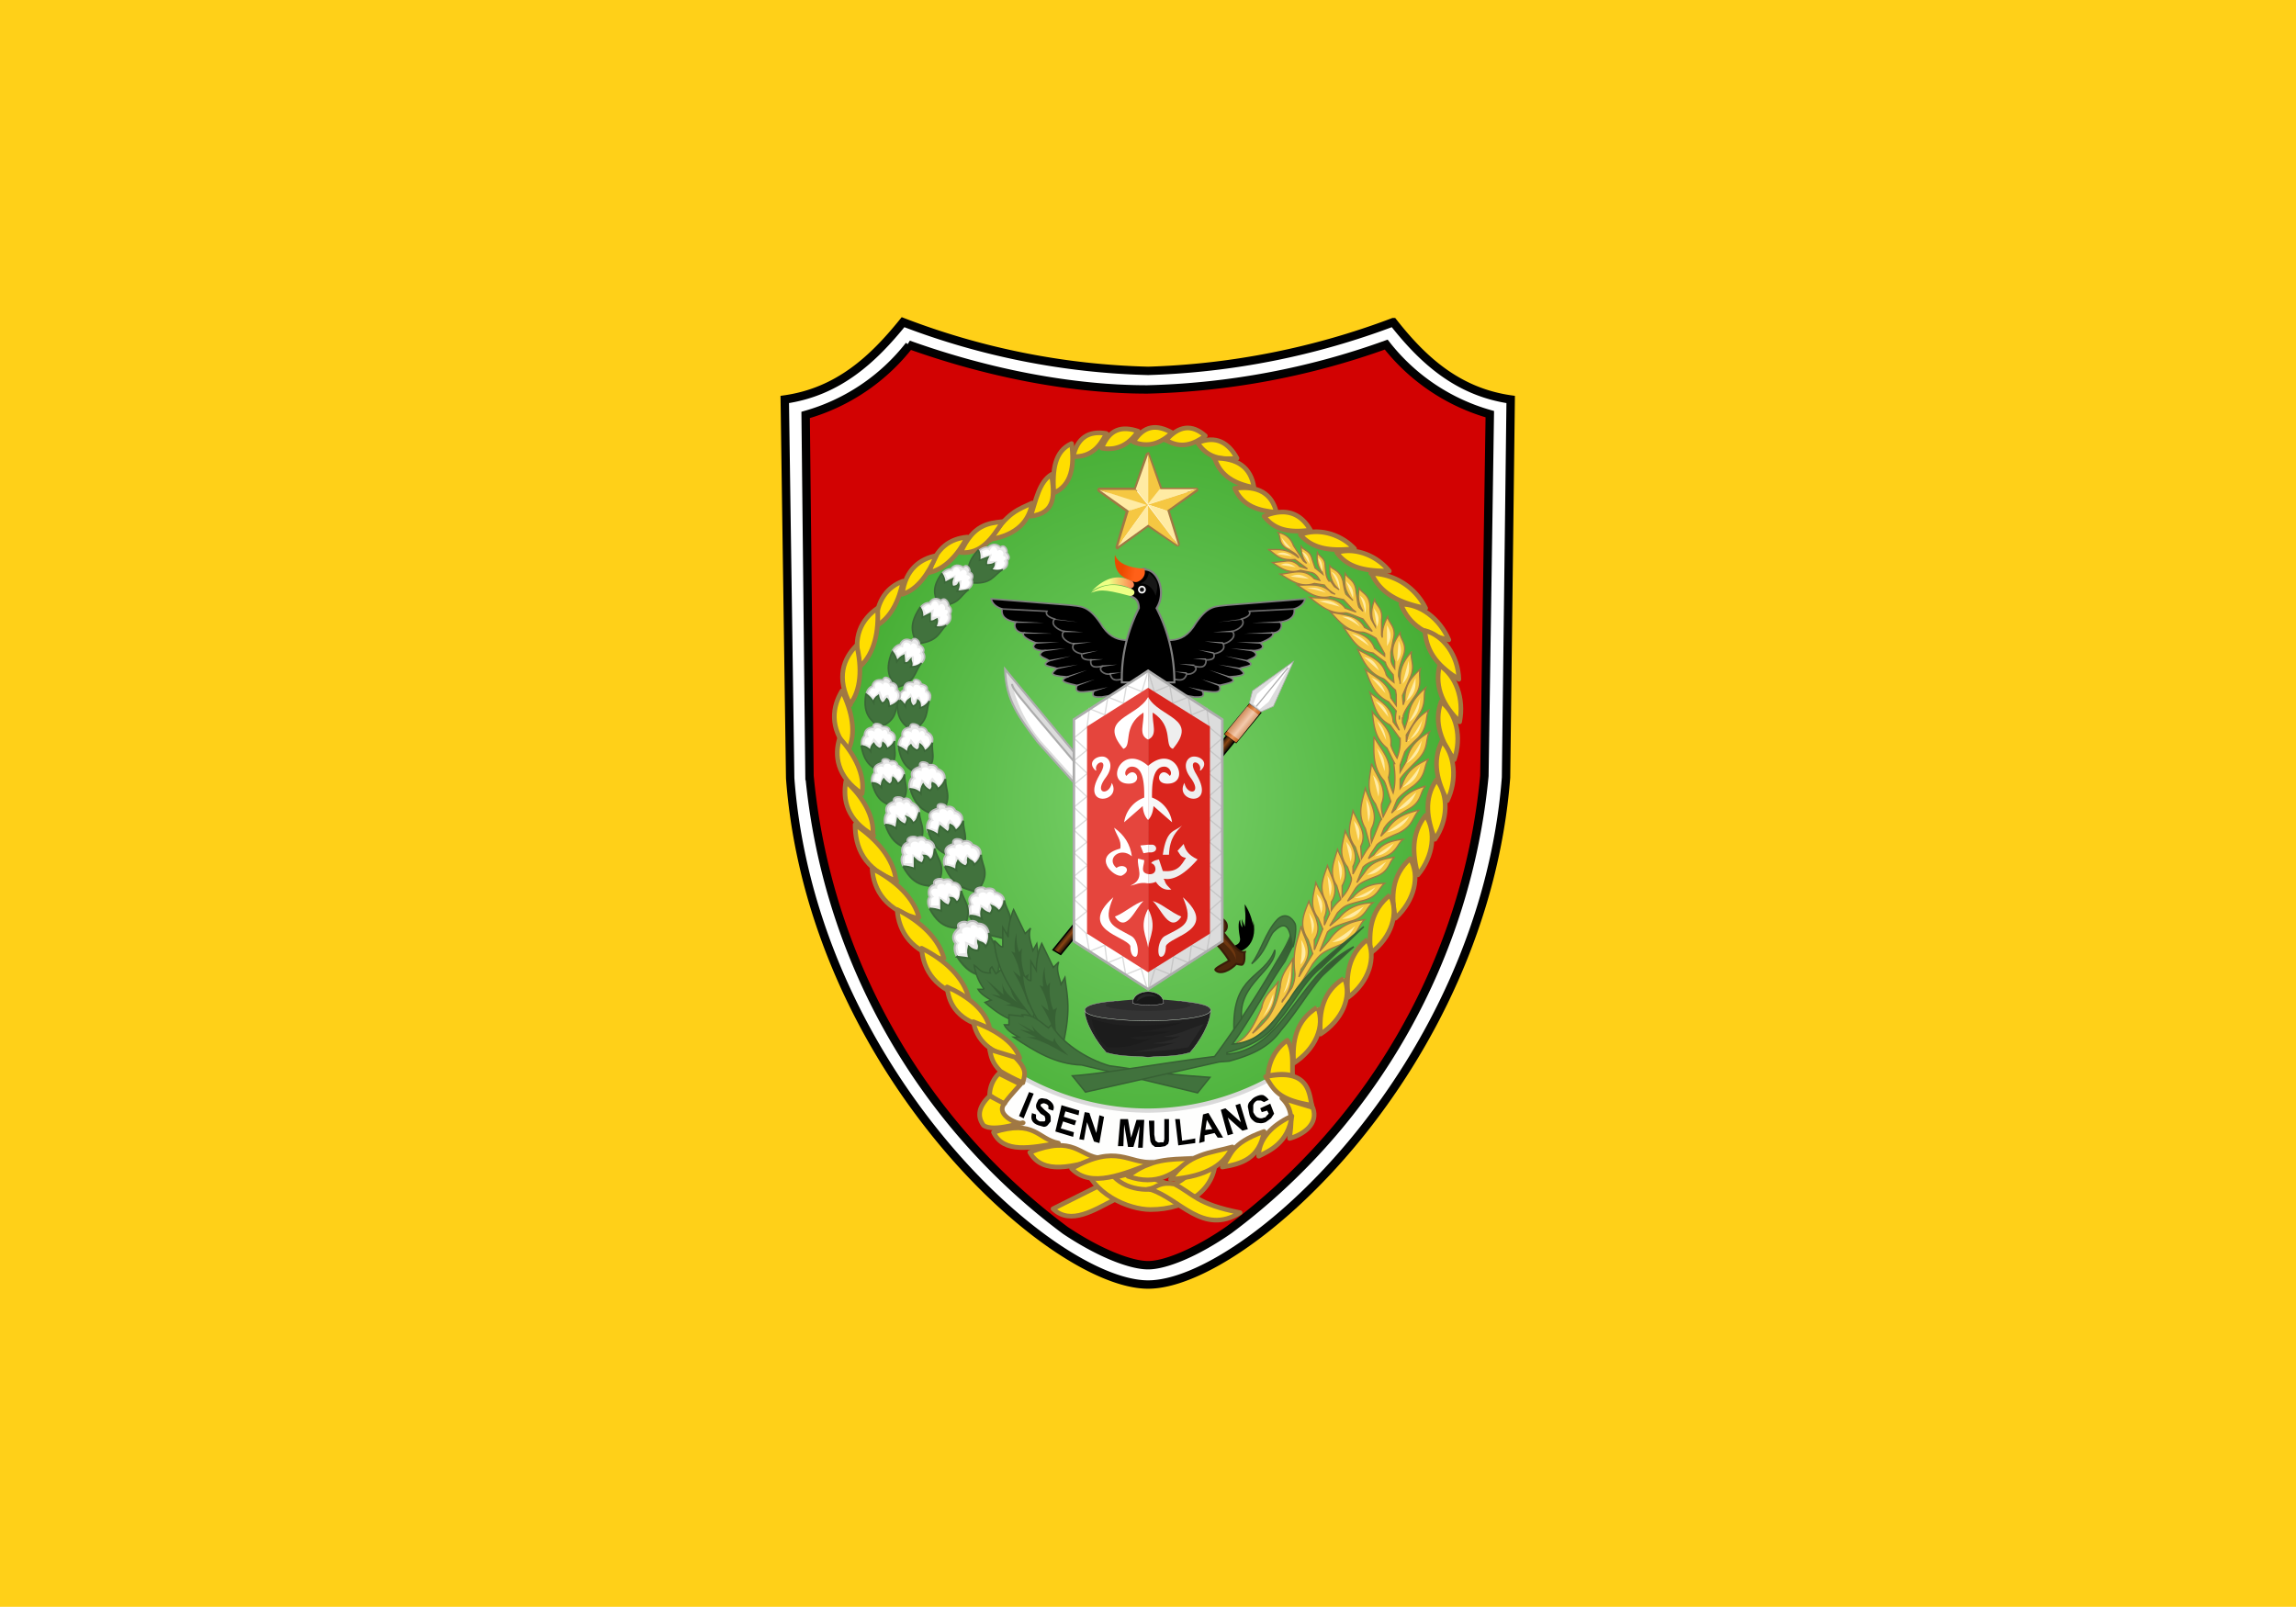 <svg viewBox="0 0 2286 1600" id="svg600" width="2286" height="1600" xmlns:xlink="http://www.w3.org/1999/xlink" xmlns="http://www.w3.org/2000/svg"><defs id="defs38"><path id="I" d="M78.8 74.7c1.2 2.3.2 5.5-2.5 7.5-.3-2.9 0-5.5 2.5-7.5"/><path id="J" d="M72.9 85.5c1 2.4-.3 5.4-3.1 7.2-.2-2.9.3-5.5 3-7.2"/><path id="K" d="M18 77.8c-4.4-1-6-3.7-6.2-6.5 3 1.5 5.5 3.8 6.1 6.5"/><path id="L" d="m-26 53-1.7 1.4L-26 56"/><path id="M" d="m-10.2 53 1.7 1.4-1.7 1.5"/><path id="N" d="M17 61.3c-.5 0-.6-1.3 0-1.8q-.4-1 1-1.4c-.3-.9 1.1-.6 1.1-.2.8-.2 1.1.3 1.2.5 1.1.4 1 1.3.7 1.9l-1.4 2.5z"/><path id="O" d="M17 60.7c.1-.4 0-1 .5-1-.7-1 .3-1.3.7-1-.1-.7.9-.6 1-.2.4-.5.9 0 .9.4.6-.3 1.3 1.1.3 1.6l-.8-1q-.4.4-.5 1l-.9-.8-.3 1.2c-.8-.2-.4-.3-1-.2"/><path id="P" d="M16.3 71.3c-.5 0-1-1.2-.5-1.8-.3-.6-.1-1.4.6-1.6-.3-.8 1-.9 1.2-.6q.9-.3 1.2.3c1.1.1 1.2 1 1 1.7l-.8 2.9z"/><path id="Q" d="M15.8 71q.7 0 1.5.3V70q.5.5 1 .6.4-.7.2-1 .5 0 .8.6c.6-.4.5-1 .6-1.5.3 1.5 1.7 2.2.2 5-1-.4-2.7.3-4.3-2.7"/><path id="R" d="M16 70.6c.1-.4-.2-1 .4-1.1-.9-.8 0-1.3.4-1-.2-.7.7-.9 1-.5.2-.6.8-.3.9.1.5-.4 1.4.9.6 1.6l-1-.7q-.2.3-.3 1l-1-.6v1.2z"/><path id="S" d="M27.6 80.6c.4.3.8.9 1.1.8v-2.5l.7 1.2a9 9 0 0 1 .7-3.5l1.5 3.1.7-.7c-.4 1 .1 2 .3 2.9l.5-.9c.3 2.5.9 4.3-.5 9.7-2.5-3.1-4.8-6.3-5-10.1"/><path id="T" d="M30 84.5q1.4 2.3 2 4.5c0-1.4-.4-2.8.1-4.1l-.5.3a7 7 0 0 1-.4-3.6l-.4.5q-.4-1.3-.3-2.5-.4 1.2-.2 2.6l-.5-.2q.9 1.4 1.2 3.3z"/><path id="U" d="M70.7 72.2c.4.7.8 1.3.3 2.7z"/><path id="V" d="M73.1 67.8c.5.6 1 1.1.6 2.6z"/><path id="W" d="M64.6 32c.5-.2 1-.4 2 .3z"/><linearGradient id="A" x1="-23.126" y1="34.377" x2="-20.246" y2="34.403" xlink:href="#F"><stop offset="0" stop-color="#edff84" id="stop4-1"/><stop offset="1" stop-color="#ff8953" id="stop6"/></linearGradient><linearGradient id="B" x1="-21.47" y1="32.771" x2="-19.821" y2="33.137" xlink:href="#F"><stop offset="0" stop-color="#ec4a00" id="stop9-8"/><stop offset="1" stop-color="#ff6018" id="stop11"/></linearGradient><linearGradient id="C" x1="319.526" y1="166.521" x2="322.69" y2="166.521" gradientTransform="matrix(.302 .226 -.355 .436 -54.5 -79.5)" xlink:href="#F"><stop offset="0" stop-color="#241205" id="stop14-0"/><stop offset=".5" stop-color="#8b4513" id="stop16"/><stop offset="1" stop-color="#241205" id="stop18"/></linearGradient><linearGradient id="D" x1="131.104" y1="130.319" x2="132.925" y2="132.14" xlink:href="#F" gradientTransform="matrix(.718 -.085 .089 .689 -113.1 -25.6)"><stop offset="0" stop-color="#be5e1a" id="stop21-9"/><stop offset=".505" stop-color="#e9965b" id="stop23"/><stop offset="1" stop-color="#be5e1a" id="stop25"/></linearGradient><linearGradient id="E" x1="184.73" y1="-2.487" x2="187.553" y2="-2.487" xlink:href="#F" gradientTransform="matrix(.571 .427 -.445 .547 -113.1 -25.6)"><stop offset="0" stop-color="#ebc3a8" stop-opacity=".5" id="stop28-9"/><stop offset=".525" stop-color="#fff" stop-opacity=".502" id="stop30"/><stop offset="1" stop-color="#ebc3a8" stop-opacity=".5" id="stop32"/></linearGradient><linearGradient id="F" gradientUnits="userSpaceOnUse"/><linearGradient id="H" x1="121.034" y1="80.967" x2="117.903" y2="86.817" gradientUnits="userSpaceOnUse"><stop offset="0" stop-color="#355d32" id="stop41"/><stop offset="1" stop-color="#41723d" id="stop43"/></linearGradient><radialGradient id="G" cx="105" cy="222.903" fx="105" fy="222.903" r="39.68" gradientTransform="matrix(1 0 0 1.206 -57.5 -206)" gradientUnits="userSpaceOnUse" spreadMethod="pad"><stop offset="0" stop-color="#7bd26c" id="stop36"/><stop offset="1" stop-color="#48af36" id="stop38"/></radialGradient></defs><g id="g1"><path id="rect40" d="M0 0h2286v1600H0z" fill="#ffd018"/></g><g id="g1991" transform="translate(777.5 316.2)scale(7.697)"><g stroke="#000000" stroke-width="1.086" id="g67"><path d="M15.8.6C12 5.3 7.5 9.6.5 10.6l.7 49C4 97 34.9 125.1 47.5 125.1S90.9 97 93.8 59.5l.6-48.9c-7-1-11.5-5.3-15.2-10a98 98 0 0 1-31.7 6.3A95 95 0 0 1 15.8.6Z" id="path63" fill="#fff" opacity=".999"/><path d="M16.6 3.6a26 26 0 0 1-13.4 9l.5 46.7a83 83 0 0 0 33.1 58.8c4.5 3 8.5 4.5 10.7 4.5S53.7 121 58 118a83 83 0 0 0 33-58.7l.7-46.8a26 26 0 0 1-13.4-9 98 98 0 0 1-30.9 5.8c-9.5 0-20.3-2-30.9-5.8Z" fill="#d20000" opacity="0.99" id="path65"/></g><path d="M36.9 18.9c-4.2 8.4-7.3 5.9-18.4 13.2C-6.7 49 20.7 84.8 30.9 97.3l-3.6 6.2a40 40 0 0 0 20.2 6.9c9.8-.8 16-4 20.2-6.9L64 97.3C74.3 84.8 101.7 48.9 76.5 32 65.4 24.8 62.3 27.3 58 19c-1.3-2.9-6.9-3.6-10.6-3.6s-9.3 1-10.6 3.6" fill="url(#G)" id="path69"/><path d="m30.7 98.1-2.9 5.7c6 3.4 12.8 5.4 19.6 5.4Q58 109 67 103.8L64.2 98a35.3 38 0 0 1-16.8 4.6A35.3 38 0 0 1 30.7 98z" opacity="0.99" stroke="#dadada" stroke-width="0.545" id="path71" fill="#fff" fill-rule="evenodd" stroke-linejoin="round"/><path d="m30.8 103.3 1.3-3.1.6.2-1.3 3.2zm1.6-.4.6.2v.5q.2.3.5.4h.5q.2 0 .2-.2v-.2l-.1-.3-.5-.3-.5-.6q-.2-.4 0-.8l.2-.4q.2-.2.5-.2l.6.1q.6.3.8.7t0 .8l-.6-.2v-.4q-.1-.2-.4-.3-.2-.1-.4 0l-.2.1v.2l.5.5.6.5q.2.2.2.5v.5l-.4.5q-.2.2-.5.2l-.7-.2q-.6-.2-.8-.6t0-1m3 2.4.8-3.4 2.3.7-.1.6-1.7-.5-.2.7 1.6.5-.2.6-1.5-.5-.3.9 1.7.5-.1.6zm3.1 1 .7-3.5.6.1.9 2.6.4-2.3.6.2-.6 3.4-.7-.2-.9-2.5-.4 2.3zm5 .9.3-3.5h1l.4 2.4.7-2.3h1l-.2 3.6h-.6l.2-2.8-.8 2.7h-.7l-.5-2.9-.1 2.8zm4-3.3h.7v1.8l.1.6q0 .2.2.3.2.2.5.1h.4l.1-.4v-2.6h.6v2.8l-.1.4-.4.3-.6.1h-.7l-.4-.3-.2-.4-.1-.9zm3.8 3.2-.4-3.4h.6l.3 2.8 1.7-.3v.6zm5.8-1h-.7l-.4-.6-1.3.3v.8l-.7.2.5-3.7.7-.2zm-1.4-1.1-.7-1.2-.2 1.3zm2 .8-.9-3.3.6-.2 2 1.8-.7-2.2.6-.2 1 3.3-.7.2-1.9-1.7.7 2.1zm4.4-3-.2-.5 1.3-.6.5 1.3-.4.6-.7.5q-.5.2-.9.1-.4 0-.7-.3-.4-.3-.5-.8l-.2-1q0-.5.4-.8.2-.3.6-.5.6-.3 1-.2.4.2.7.6l-.6.3-.4-.2h-.5q-.4.2-.5.6v.9q.3.6.6.7.4.2.8 0 .2 0 .3-.2l.3-.3-.2-.4z" opacity="0.997" id="path73"/><g fill="#ffde00" stroke="#a07843" stroke-width="0.6" id="g141" stroke-linejoin="round" fill-opacity="1"><path d="m43.2 111.3-8 4c2.3 2.2 5.4.1 8-1.2 2.5-1.1 4.5-1.3 7-2-2.3-.6-3.9-2-7-.8z" id="path75"/><path d="m39.1 109 2.8.2c2.2 6.3 12.3 3 11 .2l3.3-.5c0 3.8-3.5 6.5-8.4 6.5-2.8 0-7.7-2-8.7-6.3z" id="path77"/><path d="M47.8 112.8c3.8 1.2 6.8 6 11.6 3-5.6-1.1-6-2.4-8.5-3.7-1.7-.3-2.3.3-3.1.7zM37.8 18q.8-3.6 4.3-3c-.9 1.8-2 3-4.2 3zm3.7-1.1c1-2.5 2.6-2.9 4.7-2.2-1 1.5-2.5 2.6-4.7 2.2zm4.1-.8c1.4-2.2 3-2.3 5-1.2-1.4 1.3-3 2-5 1.2z" id="path79"/><path d="M49.8 15.9q2.5-2.9 5.1-.6c-1.5 1.1-3.1 1.7-5 .6z" id="path81"/><path d="M53.9 16.2c2.4-1 4 0 5.1 2-2 .2-3.8 0-5.1-2z" id="path83"/><path d="M56 18.2q4.6-.1 5.2 3.8c-2.4-.5-4.3-1.4-5.1-3.8zm2.7 3.9q4.5-.6 5.4 3.1c-2.3-.2-4.4-.8-5.4-3.1z" id="path85"/><path d="M62.5 25.7c2.9-1.2 4.8-.3 6 1.8-2.3.3-4.5.2-6-1.8zm4.7 2.4c2.2-.9 5.1-.2 7 1.8-2.7.3-5.3.2-7-1.8zm4.7 2.3c2.3-.7 5.1.3 6.8 2.4-2.8 0-5.3-.3-6.8-2.4zm4.4 2.7a8 8 0 0 1 7.1 4.5c-3-.6-5.8-1.7-7-4.5z" id="path87"/><path d="M80.2 37.1c2.4-.1 5 1.8 6.2 4.6-2.7-.6-5.1-1.8-6.2-4.6z" id="path89"/><path d="M83.3 40.5c2.4.6 4.3 3.2 4.4 6.3-2.4-1.5-4.2-3.3-4.4-6.3z" id="path91"/><path d="M85.2 45c2.1 1.3 3.2 4.3 2.6 7.3-2-2-3.3-4.3-2.6-7.3zm.2 4.7c2 1.5 2.7 4.6 1.7 7.5-1.6-2.3-2.7-4.7-1.7-7.5z" id="path93"/><path d="M85.5 54.8c1.7 1.7 2 5 .7 7.7-1.3-2.5-2-5-.7-7.7zm-.7 5c1.6 2 1.5 5.2-.2 7.7-1-2.6-1.5-5.2.2-7.7zm-1.4 4.6c1.4 2.1 1 5.3-1 7.7-.7-2.7-.9-5.3 1-7.7zm-2 5.6c1.3 2.2.6 5.4-1.9 7.7-.6-2.8-.5-5.5 1.9-7.7z" id="path95"/><use xlink:href="#I" id="use97" x="0" y="0" width="100%" height="100%"/><use xlink:href="#I" x="-2.925" y="5.749" id="use99" width="100%" height="100%"/><use xlink:href="#J" id="use101" x="0" y="0" width="100%" height="100%"/><use xlink:href="#J" x="-3.469" y="3.767" id="use103" width="100%" height="100%"/><path d="M65.5 93.5a6 6 0 0 0-2.5 4.6q2-.4 3.2 0c-.1-1.6.2-3.2-.7-4.6zm-2.7 4.7c5.8-1.2 5.5 2.6 5.9 3.7-4.6-.7-5-2.2-6-3.7z" id="path105"/><path d="M64.8 101c1.6 1.5 1.2 3.4 1 5.2 1.8-.5 3.8-1.9 3-4zM35.3 22.7c2.3-1 2.7-3.5 2.3-6.4-2.2 1-2.5 3.4-2.3 6.4zm-3 3c3.3-.4 3.1-2.8 2.7-5.4-1.6 1-2 3.3-2.7 5.4zm-5.2 3c3.5-.6 5-2.4 5.4-4.7-1.7.8-3.3 1.2-5.4 4.8z" id="path107"/><path d="M23.3 30.3c1.6-3.5 3.5-3.7 5.4-3.9-1.4 2.2-2.8 4.2-5.4 4zM19.2 33c.8-3.3 2.8-4.4 4.9-4.6-1.2 2.3-2.9 4.2-5 4.6z" id="path109"/><path d="M15.7 35.8c.4-3.3 2.4-4.6 4.4-5-1 2.3-2.4 4.4-4.4 5zm-3.4 4c0-3.3 1.6-5 3.5-5.7-.5 2.5-1.6 4.8-3.5 5.8z" id="path111"/><path d="M10.3 45c-1.2-3.7.2-6 2.2-7.4.2 3-.4 5.8-2.2 7.5z" id="path113"/><path d="M9 50.1c-1.9-3.5-.9-6 .8-7.7.7 2.9.6 5.8-.9 7.7zM8.7 56c-2.5-3-2-5.7-.8-7.7 1.3 2.6 1.9 5.5.8 7.7z" id="path115"/><path d="M10.5 61.6c-3.3-2.2-3.6-5-2.9-7.2 2 2.2 3.3 4.8 2.9 7.2z" id="path117"/><path d="M12 67c-3.5-2-4-4.6-3.6-7 2.2 2 3.7 4.5 3.5 7zm3 5.9c-4.3-1.5-5.4-4.4-5.4-7.3 2.8 1.9 5 4.4 5.3 7.3z" id="path119"/><use xlink:href="#K" id="use121" x="0" y="0" width="100%" height="100%"/><use xlink:href="#K" x="3.235" y="5.294" id="use123" width="100%" height="100%"/><use xlink:href="#K" x="6.397" y="10.294" id="use125" width="100%" height="100%"/><path d="M27 91.9c-4-.8-5.3-3-5.5-5.3 2.7 1.2 5 3 5.5 5.3z" id="path127"/><path d="M30.9 95.8c-4-.4-5.6-2.5-6-4.7 2.7 1 5.2 2.5 6 4.7z" id="path129"/><path d="M27 94.7c.2.9.3 1.7 1.4 2.8q1.3.8 2.9 1.5c.2-1 .7-1.6-1-3.3z" id="path131"/><path d="M28.2 97.8a4 4 0 0 0-1.2 2.8s1.8 1.3 2 1c0-.2 2-2.4 2-2.4z" id="path133"/><path d="M27 100.7q-2.1 2-.8 3.8c1.3 1 5.6-.6 5.1-.3s-3.6-1-2.4-2.5zm.5 4.7c5.4-1.7 5.7.9 8.4 1.4-3.5.6-7.1 1.4-8.4-1.4zm4.7 2.6c5.8-2.3 6.3.5 9.3.8-3.7 1-7.6 2.2-9.3-.8z" id="path135"/><path d="M37.6 110.1c6-3.3 7.2-.6 10.7-.8-4 1.5-8.2 3.4-10.7.8zm7.3 1c3.7 1.3 6-.3 8.2-2.3-2.7.1-5.3 0-8.2 2.3z" id="path137"/><path d="M50.4 111.5c2.3-3.4 5.2-3.4 8-4.2-1 2.1-3 3.8-8 4.2zm6.7-1.6c1.2-1.5.9-3 5.4-4.6-.6 3.5-2.9 4.2-5.4 4.6zm4.7-1.4c0-2.7 2.5-4.4 4.3-5.2-.5 3.5-2.9 4.5-4.3 5.2z" id="path139"/></g><g transform="translate(65.6)" id="g307"><path d="m-38.3 36.4 10 .8c1.5.2 2.4 0 4 2.3 2 3.4 4.2 1.7 6.2 2.5v6l-6 1.1c-.6 0-1.5.1-1-.8-1.2.1-2.7.5-2.2-.7-1.2-.3-2.6-.5-1.3-1.1-2.7-.2-1.8-.6-1.3-1.1-.7-.3-2.3-.3-1-1-.5-.4-1.9-.6-.7-1.3-1 0-1.8-.4-1-1q-2-.8-1.6-1.3c-1 0-1.4-.9-1-1.4q-2-.3-1.8-1.7-1.2-.4-1.4-1.3z" stroke="#808080" id="path143" stroke-width=".208"/><g fill="#808080" id="g149"><path d="M-25.1 48.2v.2l1.8-.6zm-2.2-.7v.2l2.3-.9zm-1.3-1.1v.2l2.6-1zm-1.3-1.1v.2l2.7-.6zm-1-1v.2l2.8-.7zm-.7-1.3v.2l2.8-.4zm-1-1v.2l3-.2zm-1.6-1.2h3.7z" id="path145"/><path d="M-34.2 40.7v.2h3.7zm-1-1.4v.2h3.7z" id="path147"/></g><path d="m-37 37.7 5.8.3q-.3.6 1 1c-.6.7.4 1.4 1.2 1.6-.7.8.7 1.6 1.3 1.6-.5.8.4 1.2 1 1.3 0 .4 0 .8 1.2.8-.2 1.2 1 .9 1.5.8-.7.4.2 1.2 1 1 .2 1 .9.8 1.5.7" fill="none" stroke="#696969" id="path151" stroke-width=".208"/><path d="M-30.2 39v.1l3 .3zm1.2 1.5v.2h2.5zm1.2 1.6v.2l2.4-.3zm1.2 1.3v.2l2-.5zm1 .8v.2l1.7-.2zm1.5.8v.2l2-.3zm1 1v.2l1.6-.3z" fill="#808080" id="path153"/><path d="m2.2 36.4-10 .8c-1.6.2-2.5 0-4.1 2.3-2 3.4-4.1 1.7-6.2 2.5v6l6 1.1c.6 0 1.5.1 1-.8 1.2.1 2.7.5 2.2-.7 1.2-.3 2.6-.5 1.3-1.1 2.7-.2 1.8-.6 1.3-1.1.7-.3 2.3-.3 1-1 .5-.3 1.9-.6.7-1.3 1 0 1.8-.4 1-1q2-.8 1.6-1.3c1 0 1.4-.9 1-1.4q2-.3 1.8-1.7 1.2-.4 1.4-1.3z" stroke="#808080" id="path155" stroke-width=".208"/><g fill="#808080" id="g161"><path d="m-11 48.2-.1.2-1.8-.6zm2.2-.7-.1.2-2.3-.9zm1.2-1.1v.2l-2.6-1zm1.3-1.1v.2l-2.7-.6zm1-1v.2l-2.8-.7zm.7-1.3v.2l-2.8-.4zm1-1v.2l-3-.2zm1.6-1.2h-3.7z" id="path157"/><path d="M-2 40.7v.2h-3.7zm1-1.4v.2h-3.7z" id="path159"/></g><path d="M.8 37.7-5 38q.3.6-1 1c.6.7-.4 1.4-1.2 1.6.7.8-.7 1.6-1.2 1.6.4.8-.5 1.2-1.2 1.3.1.4.1.8-1 .8 0 1.2-1 .9-1.5.8.6.4-.3 1.2-1 1-.3 1-1 .8-1.6.7" fill="none" stroke="#696969" id="path163" stroke-width=".208"/><path d="M-6 39v.1l-3 .3zm-1.2 1.5v.2h-2.5ZM-8.4 42v.2l-2.4-.3zm-1.2 1.3v.2l-2-.5zm-1 .8v.2l-1.7-.2zm-1.5.8v.2l-2-.3zm-1 1v.2l-1.6-.3z" fill="#808080" id="path165"/><path d="M-18.5 32.5h-.3c-1.6 1-1.7 2.3-1.5 3.6q1 .3 1 1.5-2.3 4.6-2.2 9.6h6.8a21 21 0 0 0-2.3-9.6c1.3-2 .2-5-1.5-5z" stroke="#808080" id="path167" stroke-width=".265"/><path d="M-25.5 35.6c2-1.4 3.5-1.1 5.2-.5.7.2.5 1-.2.9-3.7-1-3.9-.7-5-.4" fill="#edff84" id="path169"/><path d="M-25.4 35.4q2.6-2.7 5.2-1.3c.5.3.3 1.2-.5.8a5 5 0 0 0-4.7.5" fill="url(#A)" id="path171"/><path d="M-22.4 30.7c-.2 2.7 1.3 3 2.5 3.5.6.2 1.7-.7 1.3-1.7q-3.2-.2-3.8-1.8" fill="url(#B)" id="path173"/><g id="g181" fill-rule="evenodd"><path d="M-18.4 35.2a.4.4 0 1 1-1 0 .4.4 0 1 1 1 0" id="path175" fill="#fff" opacity=".995"/><path d="M-18.6 35.2a.3.3 0 0 1-.6 0 .3.3 0 1 1 .6 0" fill="#3d3d3d" id="path177" opacity=".995"/><path d="m-18.7 35.2-.2.2-.2-.2.2-.2z" id="path179" opacity=".995"/></g><path d="M-19.1 34.4q.9-.3 1.1-1.4c1.6 1.4 1 2.1.9 3q-.6-1.6-2-1.6" fill="#171717" id="path183"/><path d="M-36.6 45.5c.1 4.1 1.9 6.3 4.2 9.4l21.8 24.4 1.1-1.2z" id="path185" stroke-width=".265" stroke="#acacac" fill="#dcdcdc"/><path d="M-35.7 47.4c0 .7 2 2.7 2.5 3.5l22.8 27-.5.3-20.6-22.9a18 18 0 0 1-4.2-7.9" id="path187" fill="#fff"/><path d="m-10.4 77.9-22.8-27c-.6-.8-2.5-2.8-2.5-3.5" fill="none" id="path189" stroke-width=".265" stroke="#acacac"/><path d="M-6.6 82c.3.2 2.8-.6 2.1-4v.7q-.3-1.6-1.1-2.8c0 1 .2 1.2 0 2.9l-.4-1 .1 1.1q-.3-.3-.3-1c-.3.3-.2 1.4 0 2.5q0 .6-.6.8-.3.5.2.8" id="path191"/><path d="m-8.8 79.2-1.3 1q1.6 1.5 2.5 3c-.7.4-1.9 1-1.8 1.2.6.7 2 0 2.7-.8 0 0 .7.2.8.1.4-.4.2-1.3.3-1.6-1 .2-2.2-2-3.2-3z" fill="#4e270b" stroke="#391c08" id="path193" stroke-width=".265"/><path d="m-8.8 79.8-.3.4c1 .9 2.1 1.8 2.4 3-.2-.7.4-1-2.1-3.4" fill="#6e3710" id="path195"/><path d="M-9.7 77.8-11 79c-.9 1.3.7 1.8 1.1 1.5l1.6-1c1-.8-.1-2.3-1.4-1.7z" fill="#4e270b" stroke="#391c08" id="path197" stroke-width=".265"/><path d="M-10.3 79c.7-1 1.4-1.4 2-.3q-1-.4-2 .3" fill="#6e3710" id="path199"/><g id="g209" fill-rule="evenodd"><path d="m-4.7 50.1 1 .8-25.7 31.5-1-.6z" fill="url(#C)" stroke="#000000" stroke-width="0.176" id="path201" opacity=".995"/><path d="M-5 49.8v.1l-3.3 4 1.6 1.2 3.3-4zm0 .3 1.4 1-3.1 3.8-1.4-1z" id="path203" opacity=".995"/><path d="m-5 50 1.5 1-3.2 4-1.5-1.1z" fill="url(#D)" id="path205" opacity=".995"/><path d="m-5.3 50.3 1.5 1.1-2.6 3.2-1.5-1.1z" fill="url(#E)" id="path207" opacity=".995"/></g><path d="m.7 44.5-5.3 3.8-.4 1.6.8.6.7.5 1.6-.7z" stroke-width="0.096" id="path211" stroke="#acacac" fill="#dcdcdc"/><path d="M.4 44.8-4 48.7l-.5 1.3.4.3.4.4 1.2-1z" id="path213" fill="#fff"/><path d="m0 45.3-4.1 5" stroke-width="0.154" fill="none" id="path215" stroke="#acacac"/><g id="g221" fill-rule="evenodd"><path d="m-18.1 45.7-9.6 6.3v28.7l9.6 6.2z" id="path217" fill="#fff" opacity=".998"/><path d="m-18.1 45.7 9.6 6.3v28.7l-9.6 6.2z" id="path219" opacity=".998" fill="#dcdcdc"/></g><g fill="none" id="g271"><g stroke="#dbdbdb" id="g245"><g id="g241" stroke-width=".167"><use xlink:href="#L" id="use223" x="0" y="0" width="100%" height="100%"/><use xlink:href="#L" y="2.942" id="use225" x="0" width="100%" height="100%"/><use xlink:href="#L" y="6.009" id="use227" x="0" width="100%" height="100%"/><use xlink:href="#L" y="8.951" id="use229" x="0" width="100%" height="100%"/><use xlink:href="#L" y="11.893" id="use231" x="0" width="100%" height="100%"/><use xlink:href="#L" y="14.835" id="use233" x="0" width="100%" height="100%"/><use xlink:href="#L" y="17.903" id="use235" x="0" width="100%" height="100%"/><use xlink:href="#L" y="20.845" id="use237" x="0" width="100%" height="100%"/><use xlink:href="#L" y="23.787" id="use239" x="0" width="100%" height="100%"/></g><path d="m-26 53 .3-2.4 2 .8.4-2.3 2 .8.4-2.3 2 .8.8-2.7m-8 34 .4 2.3 2-.8.3 2.3 2-.8.4 2.3 2-.8.8 2.7" id="path243" stroke-width=".172"/></g><g stroke="#c6c6c6" id="g265" stroke-width=".167"><use xlink:href="#M" id="use247" x="0" y="0" width="100%" height="100%"/><use xlink:href="#M" y="2.942" id="use249" x="0" width="100%" height="100%"/><use xlink:href="#M" y="6.01" id="use251" x="0" width="100%" height="100%"/><use xlink:href="#M" y="8.952" id="use253" x="0" width="100%" height="100%"/><use xlink:href="#M" y="11.894" id="use255" x="0" width="100%" height="100%"/><use xlink:href="#M" y="14.836" id="use257" x="0" width="100%" height="100%"/><use xlink:href="#M" y="17.903" id="use259" x="0" width="100%" height="100%"/><use xlink:href="#M" y="20.845" id="use261" x="0" width="100%" height="100%"/><use xlink:href="#M" y="23.788" id="use263" x="0" width="100%" height="100%"/></g><path d="m-10.2 53-.3-2.4-2 .8-.4-2.3-2 .8-.4-2.3-2 .8-.8-2.7m8 34-.4 2.3-2-.8-.3 2.3-2-.8-.4 2.3-2-.8-.8 2.7" stroke="#c6c6c6" id="path267" stroke-width=".172"/><path d="m-18.1 45.7-9.6 6.3v28.7l9.6 6.2 9.6-6.2V52Z" stroke-width="0.324" id="path269" opacity=".998" stroke="#acacac"/></g><g id="g277" fill-rule="evenodd"><path d="m-18.1 47.9 8 5v26.8l-8 5z" fill="#da251d" id="path273" opacity=".998"/><path d="m-18.1 47.9-7.9 5v26.8l7.9 5z" fill="#e5453d" id="path275" opacity=".998"/></g><path d="M-18.1 49.1v5.5c-1.3-.6-.5-2-.6-3.5-2.8 1.8-1.4 4.3-2.6 4.7-3.4-4 1.7-4 3.2-6.7" id="path279" fill="#fff"/><path d="M-18.1 49.1v5.5c1.3-.6.5-2 .6-3.5 2.8 1.8 1.4 4.3 2.6 4.7 3.4-4-1.7-4-3.2-6.7" id="path281" fill="#eee"/><path d="M-24.8 58.6c-.4-1.2 1.9-1.8.4.6-2.5 4.3 3 3.5 1.6 1-.3 1.7-2.5 1.5-.7-.8 1-1.4.4-2.5-.4-2.6-1-.1-2.1.8-1 1.8" id="path283" fill="#fff" opacity=".999"/><path d="M-11.4 58.6c.4-1.2-1.9-1.8-.4.6 2.5 4.3-3 3.5-1.6 1 .3 1.7 2.5 1.5.7-.8-1-1.4-.4-2.5.4-2.6 1-.1 2.1.8 1 1.8" id="path285" fill="#eee" opacity=".999"/><path d="M-20.9 59.3c1.2-1.5 2.3 1.1.2 1-3-.1-.8-5.3 2.6-2.3v7q-.6-.6-.7-1.8l-2.4 2.1a4 4 0 0 1 2.6-3.2c0-1.4 0-4-1.6-4-.7 0-1.1.9-.7 1.2" id="path287" fill="#fff" opacity=".998"/><path d="M-15.3 59.3c-1.2-1.5-2.3 1.1-.2 1 3-.1.8-5.3-2.6-2.3v7q.6-.6.7-1.8l2.4 2.1a4 4 0 0 0-2.6-3.2c0-1.4 0-4 1.6-4 .7 0 1.1.9.7 1.2" fill="#f7f7f7" id="path289" opacity=".998"/><path d="m-18.1 68.2-1 .1.4 1 .6-.1z" id="path291" fill="#fff"/><path d="M-18.1 68.2v1h.4c1-.1.7-1.1 0-1z" id="path293" fill="#eee"/><path d="M-18.1 72v1.2c-1.2-.2-1.6.2-2.3.3 2-.9.8-2.3 1-3.5l.8.2c0 .7-.6 1.6.5 1.8m-4.4-6c.3 1 1 1.6.8 2.7-3.8 1-.8 3.8.2 3.5 1.4-.7.3-1.7-.7-1-1.4-1.2.5-2.8 2-1.5q-.3-2.3-2.3-3.7" id="path295" fill="#fff"/><path d="M-18.1 72v1.2q.6 0 1-.2.8 1.2 2 1c-1-.9-.7-1-1-1.4 1 .2 2.4-.2 4.4-2.5-1.3-.6-1.6-1.3-1.8-2l-.8.9c.3.3.3.8 1.1.9-.6.9-1 1.9-3 1.7l-.5-1.5q-.9.2-1 .5c.7.1.9 1.6-.4 1.4m1.9-2.5h.8c.1-2.3 1-3 1.7-3.8-1 .9-2 .4-2.5 3.8" id="path297" fill="#eee"/><path d="M-22.6 75c-4.7 4.2 1.6 5 2.2 6.3 0 .2 0 1.3.6 1.4s.5-2.2-.5-2.7c-2.3-1.3-3.8-1.5-2.3-5" id="path299" fill="#fff" opacity=".998"/><path d="M-13.6 75c4.7 4.2-1.6 5-2.2 6.3 0 .2 0 1.3-.6 1.4s-.5-2.2.5-2.7c2.4-1.3 3.8-1.5 2.3-5" id="path301" opacity=".998" fill="#eee"/><path d="M-22.4 77.5c1.5 2.3 2.7-1.2 3.7-2-1 .2-2.4 1.5-3.7 2m4.3-1c-1.2 2.3-.2 3.5 0 5z" id="path303" fill="#fff" opacity=".995"/><path d="M-13.8 77.5c-1.5 2.3-2.7-1.2-3.7-2 1 .2 2.4 1.5 3.7 2m-4.3-1c1.2 2.3.2 3.5 0 5z" id="path305" opacity=".995" fill="#eee"/></g><g id="g1536"><path d="M43.3 88.4c-1.3.1-4 .4-4 1.2 0 1.1 5.7 1.4 8.2 1.4s8.1-.3 8.1-1.4c0-.8-2.6-1-3.9-1.2l-4.2.5z" fill="#343434" stroke="#a9a9a9" id="path309" stroke-width=".051"/><path d="M53 88.9a5.5.8 0 0 1-5.5.8A5.5.8 0 0 1 42 89a5.5.8 0 0 1 5.5-.8 5.5.8 0 0 1 5.5.8" opacity="0.991" fill="#2d2d2d" id="path311" fill-rule="evenodd"/><path d="M49.5 88.7c-.7.4-3.3.3-4 0 0-2 4-2 4 0z" fill="#191919" opacity="0.996" stroke="#c0c0c0" id="path313" stroke-width=".051"/><path d="M47 87.5c-1 .4-.8.6-1 1 .6-.4 1-.9 2.7-.6-.5-.2-.7-.5-1.7-.4" fill="#282828" opacity="0.996" id="path315"/><path d="M39.3 89.6c0 1.7 1.6 4.2 2.8 5.5 2.2.6 3.7.4 5.4.6 1.7-.2 3.2 0 5.4-.6 1.2-1.3 2.7-3.8 2.7-5.5 0 1.1-5.6 1.4-8.1 1.4s-8.2-.3-8.2-1.4z" fill="#202020" stroke="#a9a9a9" id="path317" stroke-width=".051"/><path d="M40.2 90.7a6 6 0 0 0 2 3.7c1.5.1 3.4 0 5.9-1.2q-1.7.5-3-.1 2.9-.1 5.3-.7h-3.9q3.1-.4 5.5-1.2c-3.7.3-7.7 1-11.8-.5" fill="#1c1c1c" id="path319"/><path d="M45.5 95c2.4-.1 3.8 0 7.2-.6l2-3c-1.7.5-3.2 1.4-5.2 1.6q1.2.2 2.2-.1c-1.4.8-2.4.8-3.6 1q1 .1 3-.1-2.6.8-5.6 1.2" fill="#292929" id="path321"/></g><path d="M41.2 22.3 45 25" id="path323" fill="#ffeba3"/><path d="m49.1 22.3-1.6-4.6-1.6 4.5h-4.7L45 25l-1.4 4.6 3.9-2.8 3.9 2.7-1.5-4.5 3.9-2.8z" id="path325" fill="#fff"/><path fill="#a07843" d="M43.6 30a.3.3 0 0 1-.3-.4l1.3-4.5-3.6-2.6a.3.3 0 0 1 .2-.5h4.5l1.5-4.4.3-.2q.2 0 .2.2l1.6 4.4h4.5a.3.3 0 0 1 .1.5L50.3 25l1.3 4.2v.2a.3.3 0 0 1-.4.2l-3.7-2.5-3.7 2.7zM42 22.4l3.1 2.3q.2 0 .1.3l-1.1 4 3.2-2.3h.3l3.3 2.2-1.2-3.7v-.3l3.2-2.3h-3.8q-.2 0-.3-.2l-1.3-3.8-1.3 3.8-.3.2z" id="path327"/><path d="M47.5 17.7v6.5l1.6-2z" id="path329" fill="#f5c742"/><g id="g335" fill="#ffeba3"><path d="M41.2 22.3 45 25l2.5-.8z" id="path331"/><path d="M47.5 24.2v-6.5l-1.6 4.5z" id="path333"/></g><path d="M45.9 22.3h-4.7l6.3 2z" id="path337" fill="#f5c742"/><path d="M53.8 22.2H49l-1.6 2z" id="path339" fill="#ffeba3"/><path d="m47.5 24.2 2.4.8 3.9-2.8z" id="path341" fill="#f5c742"/><path d="m50 25-2.5-.8 3.9 5.3z" id="path343" fill="#ffeba3"/><path d="m47.5 26.8 3.9 2.7-4-5.3zm0-2.6L45 25l-1.4 4.6z" id="path345" fill="#f5c742"/><path d="m47.5 24.2-3.9 5.4 3.9-2.8z" id="path347" fill="#ffeba3"/><g id="g1527"><g id="g353" stroke-width=".202"><path d="M25.5 30.6c-.2-.4.7-1 1.3-.9q.8-.7 1.6 0c.6-.5 1 .6.8.7q.6.7.1 1c.2 1-.6 1.3-1.2 1.3l-2.6.3Z" id="path349" fill="#e9e9e9" stroke="#bdbdbd"/><path d="M25.6 30.2q.2.5.1 1.2l1.1-.4q-.3.6-.2 1 .7 0 1-.2 0 .4-.4.8.8.3 1.5 0c-1.2.7-1.4 2-4.2 1.7 0-1-1-2 1-4.2z" id="path351" fill="#41723d" stroke="#3a6737"/></g><path d="M26 30.2c.3 0 .7-.4 1 0 .4-1 1-.4 1 0 .5-.4 1 .3.7.6q.7.2.1.7c.5.3-.3 1.4-1.1 1l.3-1h-1l.3-.9-1.1.3c-.3-.5 0-.4-.2-.7" id="path355" fill="#fff"/><g id="g361" stroke-width=".202"><path d="M20.8 33.6c-.3-.4.5-1.1 1.2-1.1q.6-.8 1.6-.2c.5-.6 1 .4.8.6.6.3.4.8.3 1 .3.8-.4 1.3-1 1.4l-2.6.6z" id="path357" fill="#e9e9e9" stroke="#bdbdbd"/><path d="M20.8 33.1q.4.6.4 1.2l1-.5q-.2.5 0 1 .6 0 .8-.4.1.4-.2 1 .8 0 1.5-.2c-1.2.8-1.1 2-4 2.1 0-1-1.2-1.8.5-4.2z" id="path359" fill="#41723d" stroke="#3a6737"/></g><path d="M21.2 33.1c.4-.1.7-.5 1-.2.3-1 1-.5 1 0 .5-.6 1 0 .8.4q.8.2.2.7c.6.2-.1 1.4-1 1l.2-1q-.4 0-.9.3l.1-1-1 .5c-.4-.5-.1-.4-.4-.7" id="path363" fill="#fff"/><g id="g369" stroke-width=".213"><path d="M18 38c-.3-.3.5-1.2 1.2-1.1q.6-.9 1.5-.3c.6-.6 1.1.5 1 .7.5.3.3.9.2 1 .3 1-.4 1.5-1 1.6l-2.6.7z" id="path365" fill="#e9e9e9" stroke="#bdbdbd"/><path d="M18 37.5q.4.6.3 1.3l1-.5v1c.6 0 .6-.2.9-.3q.1.4-.2 1 .8.2 1.4-.2c-1 .9-1 2.2-4 2.4 0-1.1-1.2-2 .6-4.7z" id="path367" fill="#41723d" stroke="#3a6737"/></g><path d="M18.4 37.6c.3-.2.6-.7 1-.3.3-1 1-.6 1 0 .5-.6 1 .1.8.5q.7 0 .2.7c.6.2-.1 1.5-1 1.2l.2-1h-1l.2-1-1 .6c-.4-.6-.1-.4-.4-.7" id="path371" fill="#fff"/><g id="g377" stroke-width=".213"><path d="M14.4 43.7c-.3-.3.3-1.3 1-1.4q.5-1 1.5-.5c.4-.7 1.2.2 1 .5q.8.5.5 1c.5.8-.1 1.5-.7 1.7l-2.4 1.2z" id="path373" fill="#e9e9e9" stroke="#bdbdbd"/><path d="M14.4 43.2q.5.6.6 1.3.3-.5.9-.8l.1 1c.6 0 .6-.3.8-.5 0 .3.3.6 0 1q.9 0 1.4-.5c-1 1.1-.6 2.5-3.4 3.2-.3-1-1.6-1.8-.4-4.7z" id="path375" fill="#41723d" stroke="#3a6737"/></g><path d="M14.8 43.2c.3-.2.5-.8 1-.5 0-1 .8-.7 1-.3.3-.6 1 0 .8.4.5-.2.6.4.3.7.6.1.2 1.5-.7 1.4v-1.1q-.5 0-.9.3l-.1-1-1 .7c-.4-.5 0-.4-.4-.6" id="path379" fill="#fff"/><g id="g385" stroke-width=".213"><path d="M15.3 49.8c-.4-.2 0-1.4.6-1.6q0-1.2 1.2-1c.1-.8 1.2-.1 1 .2q1 .2.8.8c.8.6.4 1.4 0 1.8l-2 1.8z" id="path381" fill="#e9e9e9" stroke="#bdbdbd"/><path d="M15.1 49.3q.6.3 1 1 0-.6.6-1 0 .6.4 1c.6-.3.5-.5.6-.8q.4.3.3 1 .8-.2 1.2-.9c-.5 1.3.1 2.5-2.3 4-.6-.9-2.1-1.2-1.8-4.3z" id="path383" fill="#41723d" stroke="#3a6737"/></g><path d="M15.5 49.2c.2-.4.2-1 .8-.8-.3-1 .6-1 .8-.5.1-.7 1-.3 1 0 .4-.3.6.3.5.6.6 0 .6 1.4-.3 1.5l-.4-1q-.4.2-.7.6l-.4-1-.7 1c-.6-.3-.2-.3-.6-.4" id="path387" fill="#fff"/><g stroke-width="0.221" id="g393"><path d="M15.5 56c-.5-.2-.4-1.4.2-1.8q-.2-1 1-1.2c0-.8 1.2-.3 1.2 0 .7-.1 1 .4 1 .6 1 .5.8 1.4.4 1.9l-1.6 2.1z" id="path389" fill="#e9e9e9" stroke="#bdbdbd"/><path d="M15.2 55.5q.7.3 1.2.8 0-.7.4-1 .2.4.8.7c.5-.3.3-.5.4-.8q.4.3.6.9.7-.4 1-1.1c-.2 1.4.8 2.4-1.4 4.4-.9-.8-2.5-.8-3-3.9z" id="path391" fill="#41723d" stroke="#3a6737"/></g><path d="M15.5 55.3c.2-.4 0-1 .6-1-.5-.8.4-1 .8-.6 0-.7 1-.5 1 0 .4-.5.8 0 .7.4.6-.2 1 1.2.1 1.5l-.6-1q-.4.3-.6.8l-.7-.9-.5 1.1c-.7-.2-.3-.3-.8-.3" id="path395" fill="#fff"/><g id="g401" stroke-width=".236"><use xlink:href="#N" id="use397" x="0" y="0" width="100%" height="100%" fill="#e9e9e9" stroke="#bdbdbd"/><path d="M16.7 61q.8 0 1.4.6 0-.7.3-1.2.3.5.9.8c.5-.5.2-.7.3-1q.5.2.7.8.7-.5 1-1.3c-.1 1.5 1.1 2.5-.9 4.9-1-.7-2.7-.4-3.7-3.7z" id="path399" fill="#41723d" stroke="#3a6737"/></g><use xlink:href="#O" id="use403" x="0" y="0" width="100%" height="100%" fill="#fff"/><g id="g409" stroke-width=".236"><use xlink:href="#N" x="2.288" y="5.408" id="use405" width="100%" height="100%" fill="#e9e9e9" stroke="#bdbdbd"/><path d="M19 66.3q.8.2 1.4.7 0-.7.2-1.2l1 .8c.4-.5.2-.7.3-1q.5.2.7.8.7-.5 1-1.3c-.1 1.6 1.1 2.5-1 4.9-.9-.7-2.6-.4-3.6-3.7z" id="path407" fill="#41723d" stroke="#3a6737"/></g><use xlink:href="#O" x="2.287" y="5.408" id="use411" width="100%" height="100%" fill="#fff"/><g id="g417" stroke-width=".242"><path d="M21.6 71.3c-.5 0-.8-1.2-.2-1.8q-.5-1 .9-1.4c-.3-.9 1.2-.7 1.2-.3.8-.3 1.2.2 1.3.4 1.2.3 1.2 1.2.8 1.8l-1.2 2.7z" id="path413" fill="#e9e9e9" stroke="#bdbdbd"/><path d="M21.2 71q.7 0 1.5.5-.1-.6.2-1.2.4.5 1 .7c.5-.5.2-.6.3-1 .3.3.7.3.8.8q.8-.6.9-1.3c0 1.5 1.4 2.3-.6 4.9-1-.6-2.8-.3-4.1-3.4z" id="path415" fill="#41723d" stroke="#3a6737"/></g><path d="M21.5 70.7c0-.4-.2-1 .4-1.1-.8-.8.2-1.2.7-.9-.2-.7.9-.7 1-.3.4-.5 1-.1 1 .3.6-.3 1.4 1 .4 1.6l-.9-.9q-.3.3-.5 1l-1-.8c0 .7 0 .6-.2 1.2-.8 0-.4-.2-1-.1" id="path419" fill="#fff"/><g id="g425" stroke-width=".242"><path d="M24.9 77.7c-.6 0-1-1.2-.4-1.8q-.5-1 .7-1.5c-.3-.8 1.2-.8 1.2-.5q1.2-.2 1.3.4 1.6.5 1 1.7l-1 2.7z" id="path421" fill="#e9e9e9" stroke="#bdbdbd"/><path d="M24.4 77.4q.7-.1 1.6.4-.2-.7 0-1.3.5.5 1.1.6.4-.6.2-1 .5.2.9.7.7-.6.7-1.4c.2 1.5 1.7 2.2 0 5-1.2-.6-3 0-4.5-3z" id="path423" fill="#41723d" stroke="#3a6737"/></g><path d="M24.7 77c0-.4-.3-1 .3-1-.8-.8.1-1.3.6-1-.2-.7.8-.8 1-.4.3-.6.9-.2 1 .2.6-.4 1.5 1 .6 1.5l-1-.7q-.4.3-.4.9l-1-.6-.2 1.2c-.8 0-.4-.2-1 0" id="path427" fill="#fff"/><g id="g433" stroke-width=".215"><path d="M11.2 49.2c-.4-.3 0-1.3.6-1.5q.2-1 1.4-.8c.2-.8 1.2 0 1 .3.8.1.9.7.8.9.8.7.3 1.5-.2 1.8l-2.1 1.5z" id="path429" fill="#e9e9e9" stroke="#bdbdbd"/><path d="M11 48.7q.6.4 1 1.1 0-.5.6-.9.1.6.5 1c.5-.2.4-.4.6-.6q.3.3.3 1 .8-.2 1.3-.8c-.7 1.2 0 2.5-2.7 3.6-.6-1-2.1-1.4-1.6-4.4z" id="path431" fill="#41723d" stroke="#3a6737"/></g><path d="M11.4 48.6c.2-.3.3-.8.8-.6-.2-1 .7-.9 1-.5.1-.6 1-.1.9.3.5-.3.7.3.6.6.6 0 .5 1.4-.5 1.4l-.3-1q-.4 0-.7.5l-.4-1-.8.8c-.6-.4-.2-.3-.6-.5" id="path435" fill="#fff"/><g id="g441" stroke-width=".215"><path d="M10.8 55.7c-.5 0-.5-1.2 0-1.6q0-1 1.1-1.1c0-.8 1.2-.4 1.2-.1q1 0 1 .6c1 .4.7 1.3.3 1.8l-1.5 2z" id="path437" fill="#e9e9e9" stroke="#bdbdbd"/><path d="M10.4 55.4q.8.1 1.2.7 0-.6.4-1 .3.5.8.7c.5-.3.3-.5.4-.8q.4.3.5.8.8-.4 1-1c-.2 1.3.8 2.3-1.4 4.2-.8-.7-2.4-.6-2.9-3.6z" id="path439" fill="#41723d" stroke="#3a6737"/></g><path d="M10.8 55.1c.1-.3 0-.8.6-.8-.6-1 .4-1 .7-.7 0-.7.9-.5 1-.1q.6-.4.7.4c.6-.2 1 1.2 0 1.5q0-.4-.6-1l-.5.8-.7-.8-.5 1z" id="path443" fill="#fff"/><g id="g449" stroke-width=".215"><path d="M12.1 60.5c-.5 0-.5-1.2 0-1.6q-.3-1 1-1.3c-.2-.8 1-.5 1-.2.7-.2 1 .3 1 .5q1.3.8.6 1.8l-1.3 2.2z" id="path445" fill="#e9e9e9" stroke="#bdbdbd"/><path d="M11.8 60.2q.7 0 1.2.6 0-.7.3-1.1.4.5.8.7c.5-.4.3-.6.4-.9q.4.3.6.8.7-.4.9-1.2c-.1 1.4 1 2.3-1 4.4-.9-.6-2.5-.4-3.2-3.3z" id="path447" fill="#41723d" stroke="#3a6737"/></g><path d="M12 60c.2-.5 0-1 .6-1-.6-.8.3-1.1.7-.8-.1-.6.8-.6 1-.2q.6-.4.7.4c.5-.3 1 1 .2 1.4l-.7-.8-.5.8-.8-.8-.4 1.1c-.6-.1-.3-.2-.7-.2" id="path451" fill="#fff"/><g id="g457" stroke-width=".236"><path d="M13.9 66c-.5 0-.7-1.3-.2-1.9q-.4-1 .9-1.5c-.2-.8 1.2-.6 1.2-.3.7-.3 1 .2 1.1.4q1.5.8.8 2l-1.2 2.6z" id="path453" fill="#e9e9e9" stroke="#bdbdbd"/><path d="M13.5 65.6q.8 0 1.4.5l.2-1.2q.4.5 1 .7.4-.7.2-1 .5.2.8.8c.6-.3.6-.9.8-1.4 0 1.6 1.3 2.4-.6 5-1-.6-2.7-.2-3.8-3.4z" id="path455" fill="#41723d" stroke="#3a6737"/></g><path d="M13.8 65.3q-.2-.8.5-1.1c-.8-.9.2-1.2.6-1-.2-.7.8-.7 1-.2.3-.6.8-.2.9.3.5-.4 1.2 1 .3 1.6l-.8-.9q-.3.3-.5 1l-.9-.8-.2 1.2c-.8 0-.5-.2-1-.1" id="path459" fill="#fff"/><g id="g465" stroke-width=".236"><use xlink:href="#P" id="use461" x="0" y="0" width="100%" height="100%" fill="#e9e9e9" stroke="#bdbdbd"/><use xlink:href="#Q" id="use463" x="0" y="0" width="100%" height="100%" fill="#41723d" stroke="#3a6737"/></g><use xlink:href="#R" id="use467" x="0" y="0" width="100%" height="100%" fill="#fff"/><g id="g473" stroke-width=".236"><use xlink:href="#P" x="3.432" y="5.459" id="use469" width="100%" height="100%" fill="#e9e9e9" stroke="#bdbdbd"/><use xlink:href="#Q" x="3.432" y="5.459" id="use471" width="100%" height="100%" fill="#41723d" stroke="#3a6737"/></g><use xlink:href="#R" x="3.432" y="5.46" id="use475" width="100%" height="100%" fill="#fff"/><g id="g481" stroke-width=".265"><path d="M23.3 83c-.5.1-1.1-1.2-.7-2q-.8-1 .4-2c-.5-.8 1-1 1.1-.7.7-.5 1.2-.1 1.4.1 1.2 0 1.5 1.1 1.4 1.9l-.4 3.3z" id="path477" fill="#e9e9e9" stroke="#bdbdbd"/><path d="m22.8 82.7 1.6.2q-.3-.7-.1-1.5.5.5 1.2.5c.3-.7 0-.8 0-1.2.3.2.7.1 1 .7q.6-.9.4-1.8c.5 1.7 2.1 2.2 1 5.7-1.3-.4-3 .6-5.1-2.6z" id="path479" fill="#41723d" stroke="#3a6737"/></g><path d="M23 82.3c0-.5-.4-1 .1-1.4-1-.7-.2-1.4.4-1.2-.4-.8.7-1 1-.7.1-.7.8-.4 1 0 .4-.5 1.6.9.9 1.8l-1.2-.7q-.2.4-.2 1.1l-1.2-.5.1 1.5z" id="path483" fill="#fff"/><path d="M33.6 92.1c-2.4-1.1-3.8-.5-7.2-3.5l.8-.3q-1.3-.7-1.7-1.4h.8a7 7 0 0 1-1.3-3.1c.7.4.7 1 2.1 1q-.2-.5.2-.8l.5.9c.7-.5.6-.5.8-.8q.6 1.3 1.4 1.9v-.8c1.8 2 3.4 4.1 3.6 7z" id="path485" fill="#41723d" stroke-width=".185" stroke="#376134"/><path d="M28.8 89c.4-.2 2 .4 3.9.9-1.1 0-3.4-3.5-3.1-3.5.2.7.2 1.3 1 2.2q-1.7-1.2-2-2.5l.2 1.5-2.3-2 1.9 2.2-1.3-.3 2.7 1.3z" id="path487" fill="#376134"/><use xlink:href="#S" id="use489" x="0" y="0" width="100%" height="100%" fill="#41723d" stroke-width=".185" stroke="#376134"/><use xlink:href="#T" id="use491" x="0" y="0" width="100%" height="100%" fill="#376134"/><use xlink:href="#S" x="3.64" y="4.375" id="use493" width="100%" height="100%" fill="#41723d" stroke-width=".185" stroke="#376134"/><use xlink:href="#T" x="3.64" y="4.375" id="use495" width="100%" height="100%" fill="#376134"/><path d="m29.5 90.2 1.8.2-.1-.2c1.5 0 2.2.8 3.4 1.7l.4-.4c1.2 2.2 4.4 4.4 7.5 5.3 4 .5 4.5.9 13 1.5l-1.6 2-15-3.6c-3.4-.1-6.1-1.8-8.8-3.6h.7c-.3-.2-1.5-.7-1.9-1.6h.6z" id="path497" fill="#41723d" stroke-width=".185" stroke="#376134"/><path d="M31.7 93.1c2 .3 3.7 1.4 5.5 2.4-.7-.8-1.8-1.6-1.8-2.4l-.2.6a6 6 0 0 1-2.8-2.2l.4.9-2.2-1.2 1.7 1.2-1.4-.3 2.1 1z" id="path499" fill="#376134"/></g><g id="g1552"><path d="M64.3 27.8c.4.5 0 1.3 1 2 1.2.7 1.4.8 1.7 1.3-1.7-1.4-2.7-1-4-1.1 1 .5 1.3 1.5 3.5 1.3l1.6 1.2-1-.3q-.7-.8-1.7-.7l-1.8.2c1 .7 2.1 1.5 3.6 1l1.5.3q.6.2 1 1l-.7-.2c-1.4-1.5-2.9-.7-4.4-.6 1.4.8 2.6 1.8 4.4 1.2l1.3.2q.5.7 1.4 1.2l-.5-.2c-1.3-1.4-3-.9-4.4-1 1.3.9 2.5 1.9 4.3 1.5l1.7.4 1.1 1.2.1.1.4.3-1.4-.5c-1.2-1.6-3-1.2-4.6-1.4 1.3 1 2.6 2.2 4.6 2 .4 0 1.5.5 2.3.8l1.2 1.6-1-.5c-1-1.8-2.9-1.6-4.4-2 1.1 1.2 2.2 2.6 4.2 2.6q.6.1 1.7.8l1.1 2v.3l-1.3-1c-.7-1.9-2.5-2-4-2.7 1 1.4 1.8 3 3.8 3.3l1.6 1.2q.1.6 1 1.6l.1 1q-.8-.6-1-1c-.5-2-2.3-2.4-3.7-3.3.7 1.5 1.4 3.1 3.3 3.8.4.2 1 1 1.6 1.5l.1.6v1.4l-.7-1c-.2-2-2-2.6-3.3-3.7.6 1.6 1.1 3.3 3 4.2l1 1.2q-.2 1 0 1.6l.4.9-.8-1.1c-.1-2-1.8-2.7-3-3.8.5 1.6.8 3.3 2.6 4.2l1.3 1.8a6 6 0 0 1-.4 2.5q-.6-1-.8-1.7c.2-2-1.4-3-2.4-4.3.2 1.7.3 3.4 1.9 4.7l1 2h-.1v.2q.3 2.1-.1 3.6-.5-1.2-.6-2c.6-2.2-1-3.6-1.9-5.3 0 2-.2 4 1.3 5.7.3.5.6 1.8.9 2.7l-1 2q-.3-1.1-.2-1.7c.8-2-.6-3.5-1.3-5.2-.2 1.8-.8 3.5.5 5.2l.8 2-.2.3-1.1 2.7q-.2-1.2 0-1.8c1-1.9-.3-3.5-.8-5.2-.4 1.7-1.1 3.3 0 5.2l.6 2.2-.5.7-.6 1-.1-1.6c.9-1.7-.4-3.1-1-4.6-.3 1.6-1 3 .3 4.7l.6 1.8L74 72v-1c.9-1.7-.4-3.1-1-4.6-.3 1.6-1 3 .3 4.7l.5 1.4v.3q-.3 1.2-1.2 2.2v-1.5c1-1.7 0-3.2-.6-4.7-.4 1.5-1.2 3-.1 4.7l.5 1.7v.1q-.7.6-1.2 1.4v-1.1c1.1-1.7 0-3.2-.5-4.7-.5 1.5-1.2 2.9-.2 4.6l.5 1.6-.7 1.5v-1c.8-1.7-.5-3-1.1-4.5-.3 1.6-.9 3 .3 4.6l.6 1.4-1 2.5-.1.2v-1.3c1.2-1.8-.2-3.4-.7-5-.6 1.6-1.4 3-.1 5l.6 1.8-.6 1-1.2 2 .3-1c2-2.5.2-4 0-5.6-.4 1.9-1.2 3-.8 6.2q0 .9-.4 1.8l-.2.3-1.1 1.6.1-.3c1.7-2 1-3.9 1.4-5.5-.6 1.2-1.6 2-1.7 3.8q-.5 2.5-1.6 4-1 1.2-2 2l1.2-1.6c2-1.7 1.6-3.6 2.2-5.2-.8 1.2-1.9 1.8-2.2 3.5-1 2.2-1.7 3.7-3.2 4.5l.3.7a19 19 0 0 0 6.4-6l.8-1.1 2.3-3.8c1.1-1.4 1.2-1.5 3.9-2.6 2-1 1.9-2.3 2.8-3.1q-3 .3-4.6 2.7L69.7 82l1-2.5c.6-.6 1.1-.8 3-1.4 2-.5 2-1.8 2.9-2.4q-2.9.1-4.4 2l-1.2 1 1-1.7c1-1 1.1-1 3.4-1.6 1.9-.5 1.9-1.6 2.7-2.2q-2.6 0-4.1 1.8l-.7.5 1-1.6c.5-.7.9-.9 2.7-1.6s1.6-1.9 2.4-2.5c-1.8.3-3 .6-3.9 2l-1 1.3.8-2c.5-.5 1-.7 2.7-1.3s1.7-1.7 2.5-2.3c-1.8.2-2.8.6-3.8 2l-.7.5.3-.6.8-1.2q.6-.6 2.8-1.5c2-1 1.8-2.2 2.7-3-2 .5-3.2 1-4.2 2.6l-.8.8.4-1c.6-.9 1-1.2 3-2.4 2-1 1.6-2.3 2.4-3.1-2 .6-3 1.3-3.9 3l-.5.5.7-1.7q.5-.7 2.1-1.8c1.8-1.4 1.3-2.6 2-3.5-2 .9-2.9 1.7-3.5 3.5l-.2.3v-1.2c.4-.6.9-1.1 2.2-2.4 1.6-1.6 1-2.6 1.6-3.7-1.8 1.1-2.6 2-3 3.8l-.8 1.4v-.9l.6-1.7q.4-.6 1.7-1.8c1.4-1.5.9-2.6 1.4-3.6a6 6 0 0 0-2.8 3.7l-.1.4V54l1.5-2.4c1.2-1.7.6-2.6 1-3.7-1.5 1.3-2.1 2.3-2.3 4l-.4 1.3-.3-.8v-.6h.1v-.3c.2-.6.5-1.1 1.5-2.5 1.1-1.6.4-2.5.7-3.5-1.4 1.3-2 2.2-2 4l-.2.6-.1-1.2.9-2.1c.9-1.8 0-2.6.3-3.6-1.2 1.4-1.6 2.4-1.5 4.1v.1-.3l-.2-.7c0-.6 0-1 .6-2.6s-.4-2.1-.4-3c-1 1.4-1.2 2.3-.7 3.7v.9q-.5-.7-.5-1.2v-.9l.3-1.6c.5-1.7-.6-2.1-.7-3q-.8 1.4-.7 2.7l-.1-.3v-2c.2-1.5-.7-1.8-.9-2.6q-.8 2 .1 3.4v.1l-.5-.9q-.2-.4-.2-1.8c-.1-1.5-1-1.6-1.4-2.3-.2 1.3-.1 2 .5 3l-.5-.5c-.2-.4-.2-.8-.4-2-.1-1.6-1-1.6-1.4-2.4-.2 1.5 0 2.3.8 3.3l.2.2-.9-.8q-.2-.4-.4-1.7c-.4-1.5-1.3-1.4-1.7-2q-.1 2 1.1 3l.1.1-.6-.4-.5-.7h-.2c-.3-.4-.4-.7-.5-2 0-1-.7-1.1-1-1.7q-.2 1.6.6 2.5l.1.3-1-.8-.4-1.2c-.3-1.1-1-1-1.4-1.6q0 1.4.7 2.2l-.4-.3-1.3-2q-.5-1.4-2-1.7zM72.8 40zm-4.4-3.9zM80 51.5v.5z" stroke="#a07843" id="path501" fill="#f5c742" stroke-width=".167"/><g id="g521" fill="#ffeba3"><path d="M62.3 90.5q1.4-1.4 1.4-3c-.4.9-.8 2.2-1.4 3m4.9-6.8c1.1-1.1.6-2.4.1-3.2q.2 1.5-.1 3.2M65 87.4c.8-.8.9-2.2.9-3-.2.8-.5 2.2-.9 3M68.3 77c.4.7 1 1.3.4 2.8q0-1.3-.4-2.8m1-2.4c.5.5 1 1 .6 2.5z" id="path503"/><use xlink:href="#U" id="use505" x="0" y="0" width="100%" height="100%"/><use xlink:href="#U" x="1.352" y="-2.067" id="use507" width="100%" height="100%"/><use xlink:href="#V" id="use509" x="0" y="0" width="100%" height="100%"/><use xlink:href="#V" x="1.005" y="-2.698" id="use511" width="100%" height="100%"/><path d="M75.7 62.3c.3.7.8 1.4.3 3zm.9-3.1c.5.6 1 1.2.7 2.8zm.5-3.5c.5.7 1.1 1.2 1 3zm0-3.5c.5.5 1 1 1.2 2.5zm-.2-2.6c.6.3 1.3.6 1.7 2.1zm-.5-3c.7.3 1.3.6 1.8 2zm-1-2.7c.8.2 1.4.4 2 1.8zm-1.6-3c.7.2 1.4.3 2.3 1.6zm-1.2-2.2c.7 0 1.4 0 2.3 1.3q-1-.8-2.3-1.3m-3-2c.8-.1 1.5-.3 2.7.7zM68 35c.7 0 1.3-.3 2.5.6q-1.2-.4-2.5-.6m-2.1-1.5c.6-.2 1.2-.5 2.4.3z" id="path513"/><use xlink:href="#W" id="use515" x="0" y="0" width="100%" height="100%"/><path d="M71.3 80.8c1.9-.1 2.4-1.1 3-2.1q-1.3 1.1-3 2.1m1.3-3c1.6 0 2.2-.8 2.8-1.6zm1.6-2.7c1.6 0 2.2-.7 2.7-1.4q-1.2.8-2.7 1.4m1.6-3c1.5-.1 2-1 2.5-1.7zm1-2.4c1.5-.2 2-1 2.5-1.7zm1.6-3.1a4 4 0 0 0 2.9-2.1zm1.2-2.8c1.7-.5 2.2-1.5 2.6-2.4zm.8-3c1.7-.7 2-1.7 2.3-2.8q-1 1.5-2.3 2.8m.5-3.1c1.6-1 1.8-2 2-3q-.8 1.5-2 3m.2-3C82.6 54 82.7 53 83 52q-.7 1.4-1.8 2.8m.1-2.5c1.3-1 1.3-2.1 1.4-3.1q-.5 1.5-1.4 3m-.4-2.6c1.3-1 1.2-2 1.2-3zm-.5-2.2c1-1.1.9-2 .8-3zm-.7-2.9c.8-1.1.5-2 .2-2.7zm-1.3-2c.8-1.2.4-2 0-2.7zM77.1 40c.5-1.2 0-1.8-.4-2.4zm-1.5-1.7q.3-1.7-.7-2.3.5 1 .7 2.3m-1.6-2c.2-1.2-.4-1.7-.9-2.2zm-1.7-1.2q-.1-1.8-1.1-2.2.7 1 1 2.2M70 32.9q.2-1.3-.5-1.8zm-1.6-1q-.1-1.3-1-1.6zm-2.4-2c-1-.3-1-1-1.3-1.5z" id="path517"/><use xlink:href="#W" x="-0.478" y="-1.406" id="use519" width="100%" height="100%"/></g><g id="g527" stroke-width=".185" stroke="#376134"><path d="M120.8 79.4c.2.5-1.4 3.2-1.8 3.8a129 129 0 0 1-8.1 12.4c-7.2.9-14.1 2.2-18.4 2.5l1.7 2.1 17.3-3.9 1.3-.1c2.5-.7 5-1.6 6.7-4 2-2.3 4-5.7 5.5-7.2l3.9-3.6c-3.7 2-5.2 4.2-8 7.9-1.7 2.2-4.2 5.7-8.4 6v-.2c2.5-.7 4.9-1.6 6.6-4 1.9-2.2 3.6-5.5 5.6-7l5.5-5.3c-3.8 3.2-7.3 5.6-9.6 9.4-1.7 2.2-3.3 5.5-7.4 5.8 2.4-3.3 4.5-7.4 6.8-10.7l1-2 .1-1.8z" fill="url(#H)" transform="translate(-54.8)" id="path523"/><path d="M60.9 83.6c1.2-1.6 1.8-4.1 3.3-5.7 1-1 1.9-.3 2.3.5.3.6-.2 3.2-.3 3-.3-1.6-.5-3.9-2.4-2-.7.6-1 2.7-2.9 4.2zm3-1.8c-1.4 3.8-5.5 3.1-5.3 10.3l1-1.4c-.5-4.5 4.5-6.3 4.3-8.9z" id="path525" fill="#41723d"/></g></g></g><!-- app4joy --></svg>